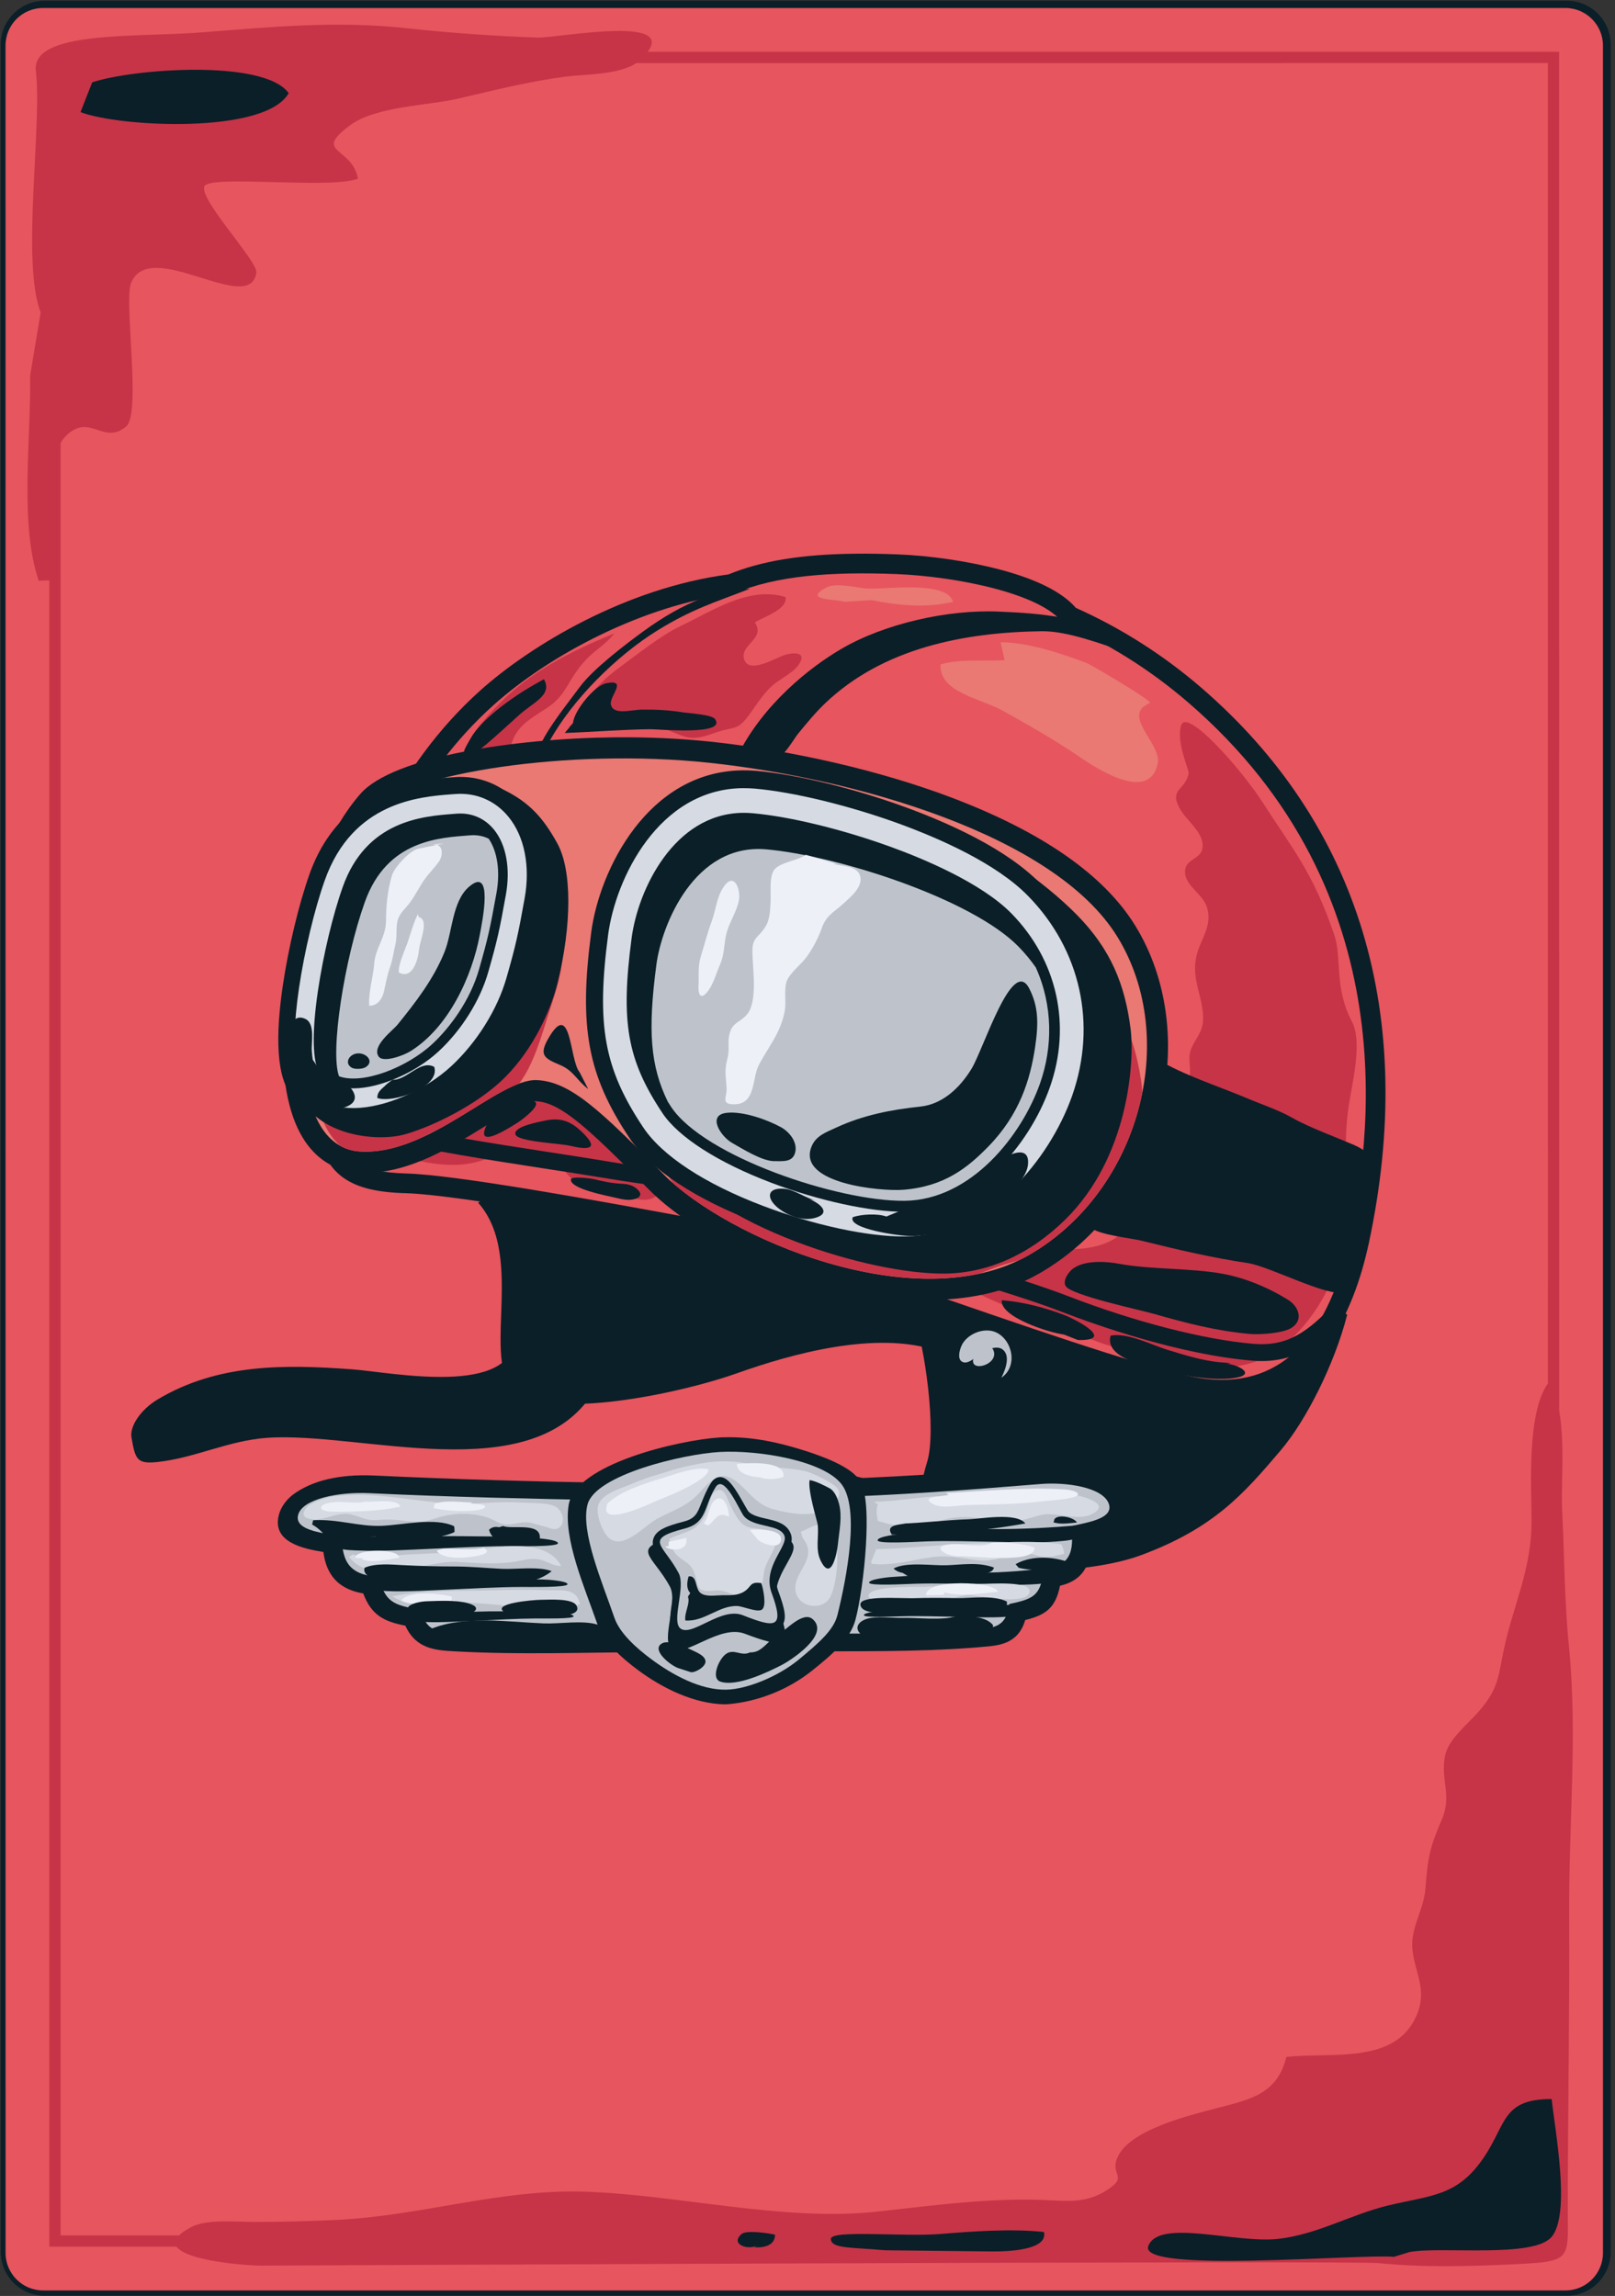 <?xml version="1.0" encoding="utf-8"?>
<!-- Generator: Adobe Illustrator 17.0.0, SVG Export Plug-In . SVG Version: 6.00 Build 0)  -->
<!DOCTYPE svg PUBLIC "-//W3C//DTD SVG 1.1//EN" "http://www.w3.org/Graphics/SVG/1.1/DTD/svg11.dtd">
<svg version="1.1" id="Layer_1" xmlns="http://www.w3.org/2000/svg" xmlns:xlink="http://www.w3.org/1999/xlink" x="0px" y="0px"
	 width="408px" height="580.007px" viewBox="0 0 408 580.007" enable-background="new 0 0 408 580.007" xml:space="preserve">
<rect x="0" y="0" width="408" height="580.007" fill="#333333" stroke="none"/>
<g id="RULES">
</g>
<g>
	<g>
		<g>
			<path fill="#BEBCC2" d="M227.962,380.171c0.007-1.134,0.209-2.815-0.889-3.456c-0.919-0.52-2.404,0.107-2.539,0.985l-1.556-0.138
				c-1.251,1.678-2.092,3.834,0.291,4.831C225.996,383.537,226.197,381.057,227.962,380.171z"/>
			<g>
				<g>
					<path fill="#0B1F28" d="M395.829,0.189L11.262,0.192C5.148,0.189,0.175,5.16,0.187,11.272L0.19,568.874
						c0.003,6.096,4.97,11.078,11.082,11.067l384.572-0.003c6.115,0.004,11.073-4.955,11.071-11.07l-0.004-557.597
						C406.908,5.157,401.941,0.192,395.829,0.189z"/>
					<path fill="#E7555E" d="M395.455,2.021L10.883,2.024c-5.239-0.009-9.494,4.248-9.488,9.498l0.009,557.601
						c-0.002,5.235,4.25,9.493,9.488,9.486l384.572-0.002c5.253,0.009,9.504-4.247,9.498-9.497l-0.004-557.598
						C404.955,6.275,400.699,2.016,395.455,2.021z"/>
					<path fill="#C73447" d="M135.869,9.495c-11.01-0.379-22.165-1.172-33.111-2.358C85.045,5.198,68.647,6.793,50.82,8.194
						C34.44,9.49,7.739,7.632,9.06,18.007c1.648,13.024-3.746,48.338,1.218,60.925L7.597,94.971
						c0.31,15.564-2.756,37.248,2.185,51.751c0.58-0.059,2.106-0.123,2.672-0.086c5.986-8.829-4.636-30.823,5.662-37.724
						c5.126-3.424,8.532,3.263,13.757-1.175c3.87-3.283-0.614-31.748,1.234-36.256c4.802-11.73,29.971,8.491,31.656-2.575
						c0.446-2.86-14.277-18.187-13.161-21.777c0.97-3.103,31.654,0.739,38.829-1.986c-1.492-8.177-11.607-6.365-1.981-13.507
						c6.463-4.792,19.751-4.966,27.37-6.738c9.162-2.141,17.996-4.376,27.132-5.551c5.401-0.704,14.756-0.343,18.898-4.303
						C174.455,3.04,140.792,9.667,135.869,9.495z"/>
					<path fill="#0B1F28" d="M23.29,20.803l-2.948,7.516c9.658,3.766,46.687,5.722,52.588-4.79
						C66.682,14.844,33.396,17.388,23.29,20.803z"/>
					<path fill="#C73447" d="M394.639,381.38c-0.413-8.44,1.669-25.702-3.578-31.917c-5.314,7.532-4.197,25.421-4.142,34.442
						c0.078,12.861-4.791,21.724-7.156,33.548c-1.319,6.564-1.417,9.365-6.085,14.782c-2.907,3.382-7.745,7.051-8.61,11.282
						c-1.241,6.162,1.874,9.939-0.844,16.191c-3.095,7.144-3.521,9.702-4.116,17.382c-0.418,5.497-3.88,9.933-3.271,15.505
						c0.633,5.882,3.851,10.036,1.003,16.612c-5.373,12.395-21.484,9.165-32.862,10.42c-2.324,9.464-9.265,10.747-17.473,12.91
						c-6.395,1.684-22.226,5.359-25.248,12.571c-1.918,4.573,3.241,4.652-3.227,8.528c-4.347,2.612-8.508,2.487-13.519,2.211
						c-14.723-0.802-29.308,1.255-43.895,2.85c-23.556,2.583-50.319-4.258-73.735-5.033c-21.655-0.702-40.973,6.038-62.819,7.128
						c-6.932,0.337-14.043,0.515-20.801,0.516c-4.538-0.001-12.056-0.788-15.958,1.297c-14.342,7.641,13.952,9.986,19.174,9.725
						c0,0,274.005-1.283,280.636-0.637c11.383,1.14,22.749,0.857,34.688,0.286c14.633-0.721,13.263-1.103,13.27-14.664
						c0.001-22.071,0.485-50.929,0.349-73.347c-0.144-22.853,2.159-45.757-0.048-68.002
						C395.225,404.525,395.215,392.862,394.639,381.38z"/>
					<path fill="#C73447" d="M393.898,567.549l-1.423-0.005l-380.02,0.014l0.011-1.424l-0.008-553.05l1.414,0.007l380.014-0.004
						l-0.001,1.414L393.898,567.549z M15.306,564.714l375.753-0.016l-0.01-548.778L15.304,15.935L15.306,564.714z"/>
				</g>
			</g>
			<path fill="#0B1F28" d="M392.002,530.259c-12.492-0.02-11.362,6.17-17.106,14.701c-6.716,9.991-13.396,9.56-24.379,12.226
				c-9.24,2.25-17.801,7.299-27.596,8.397c-10.86,1.195-30.086-5.205-32.819,1.789c-2.745,6.99,53.31,1.952,62.053,2.746
				l3.938-1.211c7.991-1.488,31.101,1.604,35.836-3.756C396.957,559.423,392.759,537.73,392.002,530.259z"/>
			<path fill="#0B1F28" d="M263.731,563.841c-8.497-0.906-18.464-0.117-26.419,0.523c-9.191,0.727-27.57-1.139-27.409,1.258
				c0.144,2.408,4.634,2.059,13.713,2.84l27.568,0.305C254.516,568.746,264.834,568.467,263.731,563.841z"/>
			<path fill="#0B1F28" d="M187.341,564.356c-3.041,2.658,1.796,4.231,4.167,2.816l-0.968,0.547
				c2.538,0.144,5.242-0.477,5.259-3.185C194.438,564.178,188.587,563.272,187.341,564.356z"/>
		</g>
		<g>
			<path fill="#0B1F28" d="M230.663,331.839c2.918,7.871,5.998,29.48,3.569,37.439c-2.603,8.499-4.079,20.102,7.514,24.571
				c11.757,4.535,34.736,3.384,46.476-0.969c18.421-6.83,25.923-15.442,35.29-26.459c6.482-7.619,13.634-21.844,16.818-34.265
				L230.663,331.839z"/>
			<path fill="#0B1F28" d="M120.802,303.838c12.596,14.103-0.502,42.339,10.474,48.384c10.97,6.059,41.256-0.436,54.961-5.327
				c13.691-4.878,34.971-10.797,50.211-5.747c15.228,5.055,37.592,11.461,37.592,11.461s29.819-5.54-11.189-25.49
				C221.855,307.157,144.309,284.157,120.802,303.838z"/>
			<path fill="#0B1F28" d="M303.403,173.66c-9.539-8.208-20.163-14.985-31.607-20.101c-3.459-4.004-10.008-7.278-19.503-9.762
				c-7.777-2.028-17.325-3.438-25.568-3.752c-3.891-0.15-7.394-0.21-10.719-0.164c-13.423,0.137-23.621,1.798-31.976,5.231
				c-25.913,3.415-49.917,17.874-62.681,29.302c-21.58,19.321-31.649,45.411-36.292,63.902c-5.743,22.818-5.429,41.451-4.475,48.112
				c0.747,5.207,2.884,8.91,6.52,11.337c3.494,2.337,8.268,3.466,15.461,3.663c12.881,0.353,53.256,7.823,70.485,11.018
				c11.162,2.062,37.165,11.033,62.317,19.699c29.766,10.272,57.896,19.983,68.918,21.168c1.63,0.18,3.24,0.265,4.794,0.241
				c23.45-0.251,32.92-21.692,36.757-39.635C358.063,256.615,343.388,208.119,303.403,173.66z"/>
			<path fill="#E7555E" d="M85.509,285.725c-2.046-14.208,0.654-73.108,39.163-107.6c14.078-12.607,37.679-25.301,60.647-28.162
				c10.865-4.618,24.709-5.575,41.216-4.937c14.471,0.56,36.81,4.814,42.11,12.577c11.043,4.822,21.666,11.358,31.508,19.836
				c55.999,48.256,45.777,112.146,40.807,135.445c-4.968,23.297-16.191,37.639-36.135,35.483
				c-19.941-2.166-106.626-36.342-130.863-40.825c-24.24-4.474-58.924-10.751-71.262-11.096
				C90.364,296.103,86.534,292.828,85.509,285.725z"/>
			<path fill="#C73447" d="M128.812,190.044c0.327-3.501,2.043-6.087,4.844-8.175c1.668-1.248,3.475-2.282,5.171-3.478
				c1.837-1.277,3.321-3.121,4.453-5.037c1.919-3.256,3.707-6.029,6.641-8.472c1.781-1.475,3.832-2.986,5.284-4.866
				c-0.235,0.098-0.479,0.193-0.694,0.289c-10.523,4.306-20.826,9.618-28.668,17.761c-2.581,2.68-8.684,8.845-8.142,12.934
				c0.593,4.442,7.227,4.697,11.594,3.108C128.842,193.006,128.648,191.674,128.812,190.044z"/>
			<path fill="#C73447" d="M166.01,279.903c-2.248-6.774-5.611-12.584-12.281-15.546c-3.402-1.513-7.229-2.246-10.92-2.626
				c-4.449-0.47-7.939-0.879-12.133,1.286c-2.14,1.091-8.97,5.44-7.725,8.435l12.44-0.493c-8.414,4.779-17.102,8.843-25.778,13.082
				c-4.388,2.142-6.735,3.92-8.458,8.201c7.254,1.677,14.307,3.318,21.681,0.54c7.068-2.655,16.041-4.042,19.575,2.468
				c3.138,5.812,11.893,6.215,18.393,7.629C172.19,305.383,168.097,286.179,166.01,279.903z"/>
			<path fill="#C73447" d="M341.55,258.114c-4.59-8.738-2.475-16.196-4.495-22.029c-5.497-15.95-10.188-21.118-18.134-33.471
				c-5.504-8.56-19.044-23.695-20.483-19.47c-1.443,4.238,2.025,11.339,1.85,12.244c-0.876,4.394-5.065,3.839-2.181,8.98
				c1.648,2.953,6.097,5.944,5.689,9.73c-0.338,3.084-4.239,2.703-4.421,5.949c-0.18,3.544,4.477,5.831,5.494,9.003
				c1.221,3.829-0.403,6.534-1.796,9.961c-1.667,4.102-1.345,7.091-0.276,11.366c0.642,2.568,1.468,5.712,1.028,8.371
				c-0.444,2.668-2.464,4.431-3.141,6.966c-0.602,2.239,0.41,4.681-0.318,6.831c-0.886,2.667-3.693,3.711-5.168,5.953
				c-3.689,5.681-2.971,12.89-4.878,19.193c-1.586,5.219-4.288,12.75-9.353,15.567c-4.783,2.671-11.525,2.616-17.029,1.854
				c-6.879-0.942-16.148-1.664-22.044,3.014c-4.341,3.436-0.212,6.535,11.149,11.341c7.492,3.172,22.591,8.859,24.647,9.624
				c4.968,1.859,10.17,2.499,15.253,3.898c10.515,2.923,22.193,4.522,31.249-2.977c9.252-7.666,14.632-18.997,15.787-30.314
				c1.183-11.534-0.931-18.121,0.638-29.536C341.46,274.032,344.338,263.403,341.55,258.114z"/>
			<path fill="#0B1F28" d="M319.018,343.825c-0.87,0.005-1.778-0.015-2.715-0.104c-18.584-1.558-39.759-9.119-47.997-12.298
				c-5.204-2.015-10.675-3.76-15.958-5.437c-8.594-2.75-17.485-5.578-25.737-9.689c-6.511-3.244-11.719-4.842-17.747-6.691
				c-3.063-0.94-6.222-1.903-9.798-3.174c-10.712-3.759-21.206-5.216-32.304-6.737c-4.196-0.581-8.531-1.189-12.966-1.929
				c-5.54-0.921-11.261-1.803-16.791-2.657c-13.993-2.165-28.455-4.408-42.06-7.57c-6.742-1.573-12.813-3.339-18.618-9.11
				l3.004-3.036c5.027,4.992,10.267,6.51,16.586,7.995c13.444,3.122,27.831,5.351,41.734,7.503
				c5.555,0.853,11.287,1.734,16.847,2.67c4.368,0.729,8.68,1.32,12.844,1.902c11.328,1.559,22.021,3.043,33.142,6.947
				c3.496,1.232,6.611,2.195,9.625,3.12c5.956,1.823,11.576,3.554,18.404,6.946c7.97,3.964,16.684,6.738,25.128,9.435
				c5.344,1.706,10.874,3.478,16.186,5.519c16.826,6.496,34.33,10.993,46.833,12.048c8.561,0.717,13.643-2.896,20.561-10.248
				l3.108,2.928C334.391,338.467,328.61,343.727,319.018,343.825z"/>
			<path fill="#0B1F28" d="M341.893,289.164c-3.961-1.711-11.453-4.493-15.262-6.695c-3.65-2.09-7.71-3.387-11.654-5.057
				c-7.45-3.135-16.099-5.855-22.905-9.989c0,0,0.28,18.285-10.848,33.166c-2.428,3.274-7.063,8.417-5.92,9.407
				c2.348,2.019,10.324,2.739,13.162,3.448c8.705,2.169,17.802,4.31,26.824,5.642c5.17,0.762,20.293,8.614,23.71,7.276
				c1.987-6.921,6.019-17.559,7.521-25.402C347.587,295.42,348.396,291.966,341.893,289.164z"/>
			<path fill="#0B1F28" d="M286.826,233.888c-7.88-12.841-23.546-23.749-46.544-32.442c-17.736-6.706-39.72-11.81-60.332-14.042
				c-7.896-0.84-16.246-1.235-24.851-1.142c-25.044,0.276-55.771,4.85-64.03,14.26c-7.782,8.867-12.437,21.66-14.968,30.831
				c-3.135,11.317-4.839,23.594-4.678,33.679c0.408,25.988,12.072,30.682,18.983,31.167c0.753,0.06,1.52,0.085,2.29,0.08
				c11-0.122,21.423-6.566,29.802-11.751c4.781-2.962,10.208-6.321,12.8-6.337l0.106-0.001c6.413,0.283,13.769,7.431,28.488,22.274
				c13.528,13.639,44.808,28.183,71.76,27.898c10.327-0.102,19.387-2.352,26.911-6.668c14.876-8.533,25.959-23.481,30.431-41.013
				C297.211,264.174,294.96,247.113,286.826,233.888z"/>
			<path fill="#EA7873" d="M95.085,204.051c7.409-8.462,48.208-15.227,84.291-11.337c36.088,3.888,86.991,18.042,102.919,43.957
				c15.924,25.922,5.425,64.442-22.391,80.393c-28.515,16.36-76.405-4.397-92.223-20.367c-15.818-15.954-23.484-23.46-32.039-23.839
				c-9.763-0.441-27.298,19.257-44.858,18.019c-6.393-0.447-13.711-5.922-14.034-25.933
				C76.463,246.487,82.893,217.927,95.085,204.051z"/>
			<path fill="#C73447" d="M288.551,276.117c-0.018-1.077-0.099-2.127-0.261-3.122c-1.104-6.715-2.822-14.646-8.302-19.164
				c-6.972-5.737-15.826-10.532-24.736-11.891c-15.035-2.304-30.921-4.094-46.115-2.372c-10.09,1.139-22.419,3.327-30.525,9.866
				c-7.687,6.176-15.341,20.602-16.088,30.49l3.668,10.28c0.49,3.094,1.931,6.087,3.919,8.769
				c15.269,13.319,50.278,28.511,77.103,22.828c1.115-0.382,2.201-0.796,3.251-1.217c2.235-0.892,4.588-1.537,6.915-2.199
				c0.86-0.409,1.705-0.843,2.523-1.321C275.2,308.303,285.252,292.687,288.551,276.117z"/>
			<path fill="#C73447" d="M138.519,256.343c2.564-7.972,7.361-20.553-1.426-26.22c-5.165-3.337-13.445-3.232-19.295-2.119
				c-4.656,0.876-9.271,3.652-13.004,6.5c-3.773,2.892-5.936,5.893-8.342,9.853c-2.418,3.974-6.542,8.146-7.447,12.867
				l-8.302,22.146c0.302,3.476,2.321,7.434,5.215,10.082c1.609,0.893,3.27,1.314,4.866,1.425c5.301,0.385,10.596-1.157,15.671-3.474
				c1.544-0.807,3.048-1.582,4.486-2.237c7.69-4.169,14.687-9.379,20.216-11.434C134.831,268.89,136.866,261.472,138.519,256.343z"
				/>
			<path fill="#0B1F28" d="M272.155,231.214c-8.585-8.766-22.783-18.566-33.688-22.538c-12.902-4.689-27.242-8.172-37.408-9.063
				c-1.144-0.113-2.302-0.151-3.45-0.144c-23.96,0.254-36.156,25.228-38.228,40.887c-3.162,23.986-0.919,36.106,9.545,51.865
				c5.402,8.1,16.617,15.547,32.461,21.562c13.234,5.012,27.519,8.048,37.294,7.948c10.907-0.106,21.436-4.817,30.417-13.622
				c16.151-15.855,17.547-40.126,16.52-48.227C284.197,248.672,280.595,239.835,272.155,231.214z"/>
			<path fill="#0B1F28" d="M262.732,223.111c-8.584-8.781-23.374-15.344-34.28-19.304c-12.908-4.703-27.243-8.17-37.415-9.077
				c-1.146-0.103-2.305-0.147-3.448-0.129c-23.952,0.256-36.157,25.213-38.223,40.885c-3.162,23.973-0.925,36.081,9.559,51.853
				c5.383,8.086,16.598,15.547,32.45,21.552c13.225,5.021,27.516,8.073,37.291,7.973c10.913-0.121,21.43-4.846,30.417-13.639
				c6.856-6.706,12.623-15.791,15.814-24.885C281.827,258.626,277.28,237.971,262.732,223.111z"/>
			<path fill="#D6DAE2" d="M259.714,226.322c-8.012-8.193-22.196-14.447-32.677-18.278c-12.585-4.567-26.522-7.956-36.363-8.828
				c-1.011-0.074-2.026-0.121-3.029-0.115c-21.248,0.222-32.126,22.815-34.008,37.007c-3.01,22.91-1.039,33.832,8.832,48.651
				c4.799,7.229,15.587,14.301,30.38,19.907c12.767,4.836,26.466,7.784,35.77,7.688c9.818-0.113,19.323-4.398,27.51-12.408
				c6.385-6.26,11.753-14.695,14.733-23.156C277.175,258.787,273.021,239.922,259.714,226.322z"/>
			<path fill="#0B1F28" d="M265.24,274.629c5.5-15.628,1.866-32.02-9.699-43.851c-7.608-7.764-22.357-13.885-30.467-16.824
				c-12.144-4.423-25.523-7.682-34.902-8.515c-0.828-0.075-1.642-0.11-2.463-0.105c-17.491,0.187-26.551,19.498-28.141,31.628
				c-2.813,21.306-1.132,30.815,7.803,44.252c4.051,6.076,14.073,12.493,27.503,17.583c11.964,4.532,25.185,7.399,33.682,7.307
				c8.281-0.076,16.405-3.789,23.486-10.725C257.772,289.784,262.58,282.214,265.24,274.629z"/>
			<path fill="#BEC3CB" d="M193.581,214.562c-18.153-1.6-26.439,19.068-27.757,29.132c-2.195,16.672-1.549,25.529,2.882,34.616
				c0.273,0.442,0.557,0.872,0.845,1.316c8.337,12.54,42.13,23.887,58.973,23.719c16.838-0.184,29.612-16.555,34.225-29.669
				c3.232-9.191,3.254-19.669-1.066-29.268c-1.275-1.825-2.728-3.593-4.382-5.279C245.516,227.081,211.722,216.176,193.581,214.562z
				"/>
			<path fill="#0B1F28" d="M140.794,213.053c-3.518-6.376-7.011-10.367-13.703-13.613c-4.591-2.233-3.308,1.894-3.773,1.938
				l-2.732,2.52c-8.278,0.629-25.496-5.488-33.451,16.885c-2.69,7.547-5.331,18.577-6.726,28.09
				c-2.98,20.285-7.506,18.925-5.362,26.05c3.58,11.827,19.905,13.788,27.466,11.573c7.562-2.226,17.656-7.457,23.982-13.299
				c7.009-6.479,12.229-16.261,14.406-25.107C144.452,233.644,144.519,219.817,140.794,213.053z"/>
			<path fill="#0B1F28" d="M131.633,203.602c-3.9-4.798-9.424-7.404-15.541-7.34c-0.465,0.017-0.951,0.032-1.417,0.075l-0.879,0.059
				c-8.277,0.628-27.673,2.107-35.618,24.47c-2.687,7.557-5.327,18.587-6.729,28.104c-2.983,20.282,0.672,25.593,2.044,27.575
				c1.673,2.432,5.29,6.244,11.909,7.348l0.002,0.339l8.267-0.078l-0.002-0.311c7.924-1.218,16.76-5.472,23.078-11.33
				c7.018-6.478,12.692-15.562,15.191-24.315c2.42-8.498,3-11.264,4.658-20.415C138.289,218.372,136.486,209.564,131.633,203.602z"
				/>
			<path fill="#D6DAE2" d="M128.466,206.354c-3.338-4.099-8.178-6.186-13.486-5.763l-0.876,0.061
				c-8.116,0.614-25.008,1.902-32.043,21.697c-2.603,7.304-5.164,18.009-6.521,27.268c-2.73,18.572,0.319,23,1.32,24.458
				c1.528,2.225,5.206,5.933,12.629,5.848l0,0c7.778-0.086,17.844-4.43,24.505-10.582c6.461-5.979,11.683-14.332,13.97-22.356
				c2.381-8.311,2.95-11.022,4.566-19.986C134.002,218.858,132.522,211.323,128.466,206.354z"/>
			<path fill="#0B1F28" d="M89.441,274.942c6.6-0.067,15.564-3.988,21.328-9.312c5.832-5.383,10.533-12.886,12.576-20.063
				c2.322-8.13,2.844-10.586,4.448-19.497c1.198-6.659,0.096-12.685-3.011-16.515c-2.157-2.639-5.194-4.078-8.587-4.044
				c-0.276,0.002-0.561,0.017-0.848,0.034l-0.891,0.072c-7.651,0.585-21.911,1.667-27.867,18.442
				c-2.497,7.017-4.966,17.344-6.277,26.31c-1.554,10.523-1.385,18.116,0.488,20.827C81.997,272.928,84.467,274.998,89.441,274.942
				L89.441,274.942z"/>
			<path fill="#BEC3CB" d="M125.419,225.628c1.002-5.595,0.217-10.531-1.957-13.75c-1.338-0.678-2.894-0.993-4.624-0.863
				c-7.636,0.611-21.039,1.018-26.681,16.89c-5.171,14.518-8.805,37.822-6.506,43.989c5.953,2.159,17.101-2.191,23.516-8.114
				c4.472-4.134,9.603-11.021,11.856-18.911C123.278,236.98,123.777,234.7,125.419,225.628z"/>
			<path fill="#0B1F28" d="M260.021,249.721c-4.266-8.322-11.489,15.205-14.609,20.316c-3.04,4.961-7.421,8.919-12.883,9.503
				c-7.403,0.787-14.429,2.148-21.232,5.286c-2.659,1.241-5.266,2.078-6.352,5.007c-3.418,9.205,17.695,11.176,23.24,10.727
				c10.433-0.82,16.3-5.608,21.466-10.889c7.977-8.158,10.602-16.953,11.834-25.026
				C262.421,258.433,262.323,254.193,260.021,249.721z"/>
			<path fill="#0B1F28" d="M197.245,284.722c-3.511-1.903-9.469-4.034-13.613-3.607c-5.161,0.544-1.487,6.014,1.285,7.587
				c2.762,1.573,7.357,4.468,10.476,4.623c2.345-0.028,4.999,0.427,5.548-2.444C201.408,288.332,199.332,285.857,197.245,284.722z"
				/>
			<path fill="#0B1F28" d="M118.488,224.015c-4.286,3.686-4.172,11.457-6.189,16.466c-2.753,6.841-7.262,12.688-11.873,18.371
				c-1.244,1.515-6.645,5.468-4.744,8.08c1.153,1.583,6.231-0.239,8.137-1.449c9.604-6.064,15.447-18.878,17.393-29.34
				C121.828,232.894,124.77,218.604,118.488,224.015z"/>
			<path fill="#0B1F28" d="M91.572,266.244c-0.104-0.027-0.211-0.054-0.32-0.078c-2.606-0.565-4.664,2.263-2.36,3.581
				c0.643,0.374,2.614,0.374,3.453-0.143C94.183,268.478,93.256,266.785,91.572,266.244z"/>
			<path fill="#EEF0F8" d="M210.502,218.228c0.311-0.002,0.62-0.004,0.923-0.006l-7.85-2.278c-2.031,1.451-6.15,1.826-7.783,3.561
				c-1.525,1.61-1.015,5.634-1.102,7.857c-0.096,2.168-0.127,4.835-1.287,6.702c-1.887,3.014-3.364,2.617-3.321,6.44
				c0.052,4.176,1.446,12.691-1.486,15.901c-1.833,1.987-3.463,1.863-4.225,4.548c-0.711,2.536,0.09,3.865-0.582,6.414
				c-0.857,3.183-0.37,4.405-0.225,7.582c0.114,2.153-1.496,3.94,1.709,4.015c5.826,0.126,4.598-6.545,6.471-10.016
				c2.598-4.838,5.5-8.101,6.516-13.6c0.403-2.224-0.233-5.196,0.427-7.301c0.679-2.174,3.757-4.425,5.105-6.334
				c1.556-2.163,2.908-4.717,3.767-7.131c1.178-3.362,2.852-3.936,5.401-6.229c1.664-1.518,4.638-3.918,4.447-6.423
				C217.146,218.648,212.877,218.917,210.502,218.228z"/>
			<path fill="#EEF0F8" d="M185.782,223.04c-0.733-0.872-1.85-0.825-3.182,1.34c-1.574,2.54-1.785,5.609-2.797,8.353
				c-1.079,2.928-1.823,5.841-2.753,8.86c-0.781,2.577-0.458,4.719-0.576,7.373c-0.132,2.907,0.855,3.548,2.564,1.142
				c1.282-1.813,1.934-4.35,2.843-6.399c1.271-2.851,0.93-5.461,1.748-8.307c0.766-2.646,2.367-4.955,2.989-7.682
				C186.973,226.183,186.616,224.033,185.782,223.04z"/>
			<path fill="#EEF0F8" d="M109.981,213.414c-1.995-0.016,2.063-0.364,2.033-0.297l-6.154,1.251
				c-2.148,0.242-6.181,4.684-6.807,6.707c-1.111,3.588-1.542,7.78-1.534,11.576c-0.01,4.039-2.665,6.818-2.977,10.764
				c-0.274,3.652-1.481,6.957-1.269,10.658c2.1,0.056,3.316-1.796,3.722-3.563c0.484-2.173,0.778-4.004,1.543-6.189
				c0.655-1.864,0.913-3.887,1.353-5.759c0.44-1.848,0.113-3.73,0.471-5.643c0.398-2.133,1.806-3.069,3.089-4.775
				c1.342-1.773,2.365-3.866,3.621-5.731c1.202-1.784,2.848-3.247,3.98-5.034C111.855,216.122,111.972,213.428,109.981,213.414z"/>
			<path fill="#EEF0F8" d="M105.81,231.687l-0.249-0.729c-1.064,2.082-1.727,4.563-2.481,6.832c-0.65,1.93-2.576,5.98-2.303,7.89
				c3.572,1.879,4.891-3.584,5.094-5.876C106.092,237.515,108.487,232.383,105.81,231.687z"/>
			<path fill="#0B1F28" d="M146.418,270.854c-2.579-3.016-2.039-18.762-7.922-8.465c-2.406,4.205-0.947,4.989,3.002,6.649
				c3.449,1.448,4.245,3.946,7.092,6.058L146.418,270.854z"/>
			<g>
				<path fill="#0B1F28" d="M147.642,286.573c-2.952-3.051-5.54-4.343-9.642-3.551c-2.172,0.443-8.223,1.572-7.809,3.496
					c0.409,1.923,11.273,2.302,13.859,2.933C147.869,290.369,151.546,290.604,147.642,286.573z"/>
			</g>
			<path fill="#0B1F28" d="M122.669,287.076c1.484,0.812,6.768-2.669,7.856-3.321c0.98-0.584,5.431-3.859,4.871-5.144
				c-0.752-1.75-8.129,1.81-9.283,2.543c-1.428,0.926-2.769,1.997-3.431,3.62C122.117,286.121,122.201,286.821,122.669,287.076z"/>
			<path fill="#0B1F28" d="M157.278,299.051c-2.788-0.133-4.647-0.553-7.372-1.208c-0.552-0.132-5.518-0.788-5.669,0.075
				c-0.382,2.413,9.399,4.198,11.341,4.671c1.551,0.368,3.078,0.761,4.7,0.335c2.031-0.539,1.778-1.745,0.353-2.815
				C159.616,299.348,158.465,299.11,157.278,299.051z"/>
			<path fill="#0B1F28" d="M325.508,328.421c-5.083-3.174-10.968-5.615-16.698-6.657c-7.951-1.446-18.265-1.048-25.995-2.494
				c-3.418-0.641-8.793-0.985-11.762,1.229c-1.053,0.788-2.644,2.95-1.853,4.36c1.333,2.334,18.78,6.04,22.289,7.04
				c8.133,2.336,15.78,4.321,24.235,5.077c2.353,0.216,8.491-0.118,10.668-1.609C329.457,333.289,327.903,329.943,325.508,328.421z"
				/>
			<path fill="#0B1F28" d="M309.043,344.522c0,0,4.27-0.042-0.358-0.349c-4.629-0.309-10.105-2.08-13.55-3.126
				c-4.162-1.253-10.297-4.484-14.559-3.641c-1.642,5.976,10.045,7.79,13.193,8.703c5.458,1.595,13.793,2.93,18.81,1.876
				C317.609,346.931,311.682,344.206,309.043,344.522z"/>
			<path fill="#0B1F28" d="M268.738,332.147c-5.081-1.923-10.338-3.264-15.66-3.689c-0.514,4.177,11.846,8.21,15.699,8.672
				l3.563,1.391C281.856,338.705,272.2,333.47,268.738,332.147z"/>
			<path fill="#EA7873" d="M290.524,177.603c0.915-0.396-14.958-9.74-16.003-10.125c-6.452-2.436-14.94-5.254-21.765-5.237
				c0.11,0.495,1.103,4.529,0.982,4.53c-5.329,0.315-11.051-0.417-16.151,1.08c-0.348,7.112,10.184,8.583,15.677,11.661
				c6.66,3.717,12.863,7.207,19.211,11.531c5.198,3.551,17.92,11.661,20.016,1.831C293.55,187.872,283.018,180.678,290.524,177.603z
				"/>
			<path fill="#0B1F28" d="M137.413,171.584c-9.887,5.299-16.249,11.072-18.34,14.655c-2.086,3.581-2.56,4.296-0.666,4.756
				c1.154,0.264,7.191-5.348,12.704-10.338C134.727,177.376,139.658,175.625,137.413,171.584z"/>
			<path fill="#0B1F28" d="M130.164,337.415c-0.296,15.664-31.346,9.23-41.166,8.506c-17.217-1.267-34.063-1.463-49.252,7.653
				c-4.112,2.462-7.037,6.694-6.529,9.56c0.971,5.554,1.349,6.778,6.704,6.18c9.393-1.039,17.784-5.4,27.55-6.092
				c23.613-1.678,66.518,13.128,82.292-11.313c2.563-3.959,4.646-9.065,6.028-14.282"/>
			<path fill="#0B1F28" d="M236.841,377.786c-0.549,0.447-23.274-5.46-26.163-6.358c-35.469-11.189-50.944,10.543-74.804,11.698
				c-4.49,0.218-6.896-0.16-8.474,3.903c-1.253,3.252,0.218,8.388,3.408,10.415c7.517,4.777,29.636-2.601,35.985-6.116
				c8.225-4.534,19.952-4.927,29.357-4.096c9.726,0.844,20.393,5.585,29.018,8.697c8.17,2.94,36.069,1.506,42.166-4.711"/>
			<path fill="#D6DAE2" d="M147.295,386.558c0.542,0.777,0.495,2.891,0.041,3.554c-0.968,1.381-3.123,1.445-4.353,0.499
				c1.317,2.092,3.835,1.616,4.834,0.09C148.532,389.605,149.085,387.611,147.295,386.558z"/>
			<path fill="#D6DAE2" d="M162.163,380.594c0.546,0.764,0.503,2.896,0.051,3.559c-0.969,1.378-3.123,1.432-4.362,0.482
				c1.326,2.093,3.84,1.62,4.837,0.108C163.409,383.63,163.96,381.635,162.163,380.594z"/>
			<path fill="#D6DAE2" d="M180.2,374.911c0.451,0.833,0.158,2.937-0.375,3.53c-1.118,1.275-3.261,1.073-4.385-0.012
				c1.079,2.243,3.622,2.063,4.785,0.657C181.068,378.073,181.852,376.168,180.2,374.911z"/>
			<g>
				<path fill="#BEC3CB" d="M251.619,336.574c-3.067-1.41-7.497,0.477-8.751,3.472c-0.425,1.015-1.025,3.064,0.054,3.864
					c1.463,1.084,3.617-1.178,4.69-1.898c1.348-0.91,4.106-2.301,5.663-1.127c1.894,1.431,1.011,4.585-0.293,7.14
					C257.231,345.182,255.803,338.5,251.619,336.574z"/>
				<g>
					<path fill="#BEC3CB" d="M245.947,341.765c0.06,0.026,0.13,0.04,0.182,0.051c0.009,0,0.009,0,0.014-0.011L245.947,341.765z"/>
					<path fill="#BEC3CB" d="M250.951,341.06c-0.976-2.255-4.648,0.784-5.036,2.132C244.869,346.887,252.542,344.73,250.951,341.06z
						"/>
				</g>
			</g>
			<g>
				<path fill="#0B1F28" d="M268.656,156.084c-5.785-1.028-10.269-1.325-16.326-1.583c-12.888-0.569-28.917,3.058-39.786,9.425
					c-8.072,4.706-19.663,13.975-26.057,26.686c0.098,0.346,0.359,0.306,0.64,0.629c0,0,9.6-0.058,9.611-0.058
					c1.361-0.239,3.972-4.711,4.807-5.739c2.213-2.707,4.404-5.386,6.947-7.813c14.633-13.944,35.132-17.907,54.697-18.172
					c6.531-0.08,15.114,3.273,21.529,5.348C280.391,163.068,273.961,157.006,268.656,156.084z"/>
				<path fill="#0B1F28" d="M281.534,162.604l-0.007,0c0.007,0.016,0.013,0.016,0.013,0.016L281.534,162.604z"/>
			</g>
			<g>
				<path fill="#0B1F28" d="M137.699,187.889l-0.35,0.178C137.553,188.079,137.659,188.025,137.699,187.889z"/>
				<path fill="#0B1F28" d="M162.486,159.517c-4.458,3.255-12.69,9.5-16.032,14.047c-3.28,4.437-7.517,9.658-9.813,14.332
					c0,0.067,1.072-0.06,1.058-0.006l1.074-0.558c5.713-10.43,16.889-21.663,27.441-28.148c8.671-5.333,14.156-6.94,23.238-10.458
					C181.93,148.64,172.782,151.994,162.486,159.517z"/>
			</g>
			<path fill="#C73447" d="M198.306,165.45c-2.393,0.716-9.099,4.983-10.321,1.086c-1.167-3.693,5.543-5.123,2.705-9.292
				c2.178-1.441,8.314-3.243,7.757-6.418c-9.267-2.851-18.536,3.546-26.55,7.34c-4.903,2.319-11.085,7.298-15.471,10.489
				c-2.956,2.16-9.319,7.597-9.2,11.473l-3.518,3.59c5.965,2.4,14.92-0.721,21.355-0.141c3.3,0.302,5.3,1.798,8.277,2.603
				c2.987,0.789,5.818-0.656,8.425-1.44c3.428-1.017,4.59-0.459,6.808-3.275c2.232-2.825,3.838-5.852,6.521-8.25
				c1.89-1.695,4.924-3.032,6.427-4.968C203.96,165.135,201.438,164.518,198.306,165.45z"/>
			<path fill="#0B1F28" d="M180.611,181.623c-0.863-1.137-6.723-1.44-8.205-1.688c-3.437-0.556-6.657-0.712-10.245-0.676
				c-2.707,0.028-7.31,1.509-7.839-1.326c-0.39-2.087,4.366-6.422-1.13-5.34c-3.125,0.611-8.258,7.147-8.421,10.055l-2.106,2.518
				c7.055-0.256,14.317-0.867,21.586-0.951C166.399,184.202,183.787,185.872,180.611,181.623z"/>
			<path fill="#EA7873" d="M219.439,148.694c-2.888-0.103-8.087-1.675-10.734-0.257c-6.192,3.321,2.915,2.916,4.749,3.606
				l6.744-0.432c6.606,1.35,13.909,2.058,20.591,0.427C239.263,146.622,224.007,148.867,219.439,148.694z"/>
			<path fill="#0B1F28" d="M254.607,291.958c-1.88,0.846-3.621,3.751-5.167,5.215c-2.686,2.519-5.426,4.586-8.827,5.696
				c-3.588,1.18-8.172,0.991-11.377,2.263l-5.312,2.187c-2.22-0.809-6.279-0.594-8.476,0.158
				c-1.451,2.892,11.745,4.791,14.572,4.759c6.408-0.08,11.85-1.956,17.379-5.264c3.985-2.379,11.869-7.909,12.309-12.838
				C260.005,290.808,257.857,290.495,254.607,291.958z"/>
			<path fill="#0B1F28" d="M204.568,302.95l1.928,0.447c-2.871-0.602-5.606-2.847-8.369-3.085c-4.244-0.38-4.63,2.194-1.803,4.641
				c2.363,2.033,6.258,3.543,9.361,2.772C209.901,306.677,207.755,304.294,204.568,302.95z"/>
			<path fill="#0B1F28" d="M109.701,269.514c-3.553-1.905-6.953,3.476-10.569,3.255l-1.416,1.087
				c-1.111,1.189-2.441,1.778-2.387,3.514C99.013,278.787,111.356,274.726,109.701,269.514z"/>
			<path fill="#0B1F28" d="M88.94,275.282c-1.041-1.531-4.593-2.005-6.18-3.044c-2.189-1.444-2.346-2.64-3.746-4.53
				c-0.11-0.726-0.184-1.453-0.24-2.194c-0.169-2.167,0.893-6.857-1.572-8.086c-3.268-1.619-4.476,2.599-4.846,4.623
				c-0.966,5.244-0.946,12.678,3.44,16.571C78.87,281.336,92.926,281.153,88.94,275.282z"/>
			<g>
				<g>
					<path fill="#0B1F28" d="M74.624,377.13c5.678-3.86,13.152-4.701,20.056-4.377c20.123,0.941,40.299,1.519,60.459,1.867
						c-0.311,1.739-0.47,2.628-0.766,4.394c2.376,9.856,5.059,19.63,7.974,29.334c0.572-0.003,1.129-0.007,1.634-0.01
						c-0.213,3.624-0.308,5.443-0.516,9.024c-15.902,0.073-32.11,0.683-47.765-0.166c-0.443-0.025-0.894-0.048-1.324-0.072
						c-4.197-0.246-9.336-0.536-11.964-6.444c-5.527-1.084-8.58-2.684-10.653-8.151c-7.785-1.326-9.513-6.459-10.063-10.469
						c-4.853-0.792-12.989-2.361-11.277-9.265C70.941,380.678,72.432,378.608,74.624,377.13z"/>
					<path fill="#BEC3CB" d="M154.372,379.014c-20.35-0.401-40.766-0.842-61.053-1.811c-7.648-0.371-17.011,1.409-18.014,5.548
						c-1.021,4.128,7.312,4.59,10.911,5.337c0.458,4.504,0.497,9.811,9.372,10.189c1.792,6.438,3.641,7.208,10.623,8.35
						c1.62,6.078,5.138,5.762,10.318,6.053c15.465,0.863,31.484,0.238,47.19,0.184"/>
					<path fill="#0B1F28" d="M83.663,387.873c8.574,0.311,17.143,0.462,25.648,0.235c4.806-0.137,9.686,0.023,14.583,0.019
						c3.393-0.006,6.769,0.364,10.235,0.384c1.178-0.007,6.879,0.388,6.829,1.346c-0.063,0.943-10.015,0.733-13.234,0.737
						c-6.126,0.026-12.937,0.416-18.921,0.668c-5.222,0.221-12.7,0.671-17.928,0.434C88.223,391.575,81.976,391.708,83.663,387.873z
						"/>
					<path fill="#0B1F28" d="M91.856,398.045c7.49,0.477,15.02,0.891,22.492,0.656c4.415-0.147,8.903-0.015,13.385-0.026
						c3.118-0.004,6.223,0.325,9.387,0.332c1.098,0.005,6.293,0.366,6.248,1.201c-0.026,0.848-9.105,0.673-12.039,0.691
						c-5.609,0.023-11.848,0.398-17.326,0.63c-4.766,0.205-11.566,0.623-16.291,0.41C95.302,401.819,90.504,401.497,91.856,398.045z
						"/>
					<path fill="#0B1F28" d="M102.63,406.608c5.978,0.328,12.243,0.747,18.471,0.509c3.655-0.144,7.33-0.018,11.02-0.041
						c2.559-0.002,5.119,0.239,7.697,0.247c0.89,0.009,5.113,0.295,5.089,0.996c-0.022,0.686-7.402,0.528-9.827,0.542
						c-4.577,0.028-9.714,0.343-14.209,0.547c-3.909,0.169-9.482,0.513-13.348,0.348
						C105.541,409.662,101.635,409.402,102.63,406.608z"/>
					<path fill="#0B1F28" d="M279.936,374.24c-6.974-4.24-16.404-3.806-18.955-3.601c-17.713,1.358-35.642,2.544-53.48,3.138
						c0.321,1.788,0.476,2.69,0.775,4.491c-2.261,10.02-4.773,19.986-7.459,29.898c-0.572,0.003-1.133,0.007-1.636,0.01
						c0.309,3.633,0.456,5.439,0.788,8.994c15.686-0.086,31.685,0.225,47.077-1.028c0.425-0.031,0.855-0.074,1.257-0.116
						c4.013-0.32,8.925-0.7,10.692-6.771c5.041-1.242,7.678-2.968,8.794-8.668c7.005-1.607,7.823-6.985,7.689-11.131
						c4.405-0.983,12.059-3.037,9.394-9.821C284.043,377.54,282.301,375.694,279.936,374.24z"/>
					<path fill="#BEC3CB" d="M208.275,378.269c18.183-0.499,36.454-1.903,54.509-3.372c6.595-0.552,15.707,0.806,17.292,4.877
						c1.594,4.069-6.212,4.899-9.375,5.766c0.269,4.618,0.989,10.122-7.012,10.776c-0.746,6.709-2.356,7.542-8.705,8.886
						c-0.849,6.267-4.219,6.017-9.105,6.437c-15.127,1.276-30.879,0.981-46.314,1.063"/>
					<path fill="#0B1F28" d="M216.329,372.916c-3.205-3.415-11.373-5.951-14.361-6.861c-4.891-1.493-11.635-3.176-18.997-2.967
						c-0.412,0.003-0.831,0.014-1.239,0.047c-10.191,0.653-36.332,6.681-38.06,16.994c-1.428,8.522,3.937,20.647,7.145,29.891
						c1.629,4.703,6.179,8.784,10.446,11.934c6.237,4.609,14.116,8.439,21.807,8.594c0.31-0.002,0.646-0.019,0.942-0.046
						c7.631-0.668,15.207-3.716,21.182-8.503c5.164-4.139,9.614-7.965,10.911-12.777c1.066-3.956,2.231-11.703,2.653-18.843
						C219.595,376.046,217.393,374.039,216.329,372.916z"/>
					<path fill="#BEC3CB" d="M148.425,380.075c1.969-7.526,24.161-12.752,33.402-13.28c9.835-0.542,26.332,2.198,30.826,8.216
						c4.557,6.113,1.314,23.343-1.105,33.038c-0.949,3.763-4.704,7.005-9.748,11.183c-5.047,4.191-13.003,7.497-18.282,7.609
						c-6.556,0.15-13.692-3.753-19.075-7.775c-3.462-2.576-7.841-6.375-9.218-10.376
						C152.154,399.751,146.622,386.952,148.425,380.075z"/>
					<path fill="#0B1F28" d="M200.344,390.128c-1.436-3.32-8.849-2.196-11.852-5.478c-1.213-1.31-5.736-12.353-8.323-8.311
						c-3.481,5.449-2.404,10.1-9.079,11.756c-12.438,3.094-6.289,4.51-1.857,12.698c2.145,3.946-2.393,13.763,0.5,15.699
						c3.46,2.305,11.985-6.202,18.397-3.791c9.732,3.66,12.405,3.765,8.507-6.299C193.766,398.987,201.653,393.137,200.344,390.128z
						"/>
					<path fill="#0B1F28" d="M199.706,387.289c-1.066-2.47-3.708-3.073-6.163-3.636c-1.697-0.397-3.58-0.84-4.482-1.832
						c-0.147-0.19-0.598-0.98-0.952-1.609c-2.219-3.932-4.049-7.114-6.255-7.075c-0.6,0.018-1.487,0.279-2.262,1.522
						c-1.132,1.811-1.783,3.486-2.38,4.971c-1.032,2.644-1.55,3.981-4.494,4.754c-4.209,1.089-6.79,2.061-7.584,4.113
						c-0.741,1.915,0.451,3.526,1.877,5.413c0.883,1.168,1.981,2.629,2.943,4.44c0.62,1.193,0.177,4.054-0.171,6.345
						c-0.52,3.463-1.057,6.726,1.098,8.232c0.658,0.442,1.441,0.666,2.335,0.661c1.764-0.011,3.772-0.955,5.846-1.935
						c2.135-1.021,4.496-2.182,6.476-2.194c0.566-0.003,1.067,0.089,1.524,0.274c3.454,1.354,5.883,2.132,7.669,2.135l0,0
						c1.689-0.01,2.546-0.769,2.973-1.405c1.014-1.541,0.664-3.855-1.129-8.627c-1.192-3.182,0.435-6.099,1.818-8.653
						C199.554,391.036,200.526,389.197,199.706,387.289z"/>
					<path fill="#BEC3CB" d="M198.147,387.906c-1.228-2.929-7.578-1.934-10.167-4.84c-1.044-1.154-4.982-10.96-7.208-7.363
						c-3.008,4.837-2.061,8.952-7.776,10.429c-10.641,2.758-5.361,4.004-1.541,11.279c1.846,3.505-1.977,12.281,0.496,14.016
						c2.97,2.071,10.222-5.556,15.7-3.394c8.302,3.288,10.598,3.356,7.285-5.646C192.514,395.764,199.269,390.577,198.147,387.906z"
						/>
					<path fill="#0B1F28" d="M273.006,385.244c-7.542,0.719-15.12,1.073-22.684,1.026c-4.232-0.03-8.431,0.294-12.816,0.453
						c-3.042,0.1-6.088,0.588-9.32,0.73c-1.117,0.047-6.527,0.685-6.467,1.658c0.073,0.967,9.508,0.37,12.439,0.272
						c5.593-0.195,11.626,0.024,16.92,0.1c4.612,0.078,11.252,0.323,15.936-0.085C269.396,389.182,275.153,389.082,273.006,385.244z
						"/>
					<path fill="#0B1F28" d="M267.045,395.956c-6.625,0.647-13.368,1.389-20.25,1.336c-4.045-0.03-8.096,0.265-12.29,0.399
						c-2.902,0.098-5.821,0.533-8.864,0.661c-1.052,0.03-6.123,0.589-6.078,1.461c0.061,0.862,8.877,0.351,11.669,0.266
						c5.312-0.165,11.078,0.042,16.101,0.117c4.382,0.084,10.611,0.317,14.904-0.05C264.432,399.972,268.78,399.488,267.045,395.956
						z"/>
					<path fill="#0B1F28" d="M258.296,405.101c-5.491,0.488-11.252,1.077-17.123,1.006c-3.44-0.049-6.912,0.189-10.461,0.29
						c-2.457,0.07-4.914,0.405-7.457,0.506c-0.867,0.016-5.049,0.432-5.01,1.118c0.038,0.701,7.335,0.333,9.676,0.278
						c4.452-0.12,9.36,0.054,13.617,0.133c3.71,0.073,8.96,0.282,12.563,0.004C255.94,408.304,259.538,407.931,258.296,405.101z"/>
					<path fill="#D6DAE2" d="M194.053,386.733c-2.152-0.905-4.423-0.164-6.387-1.672c-1.188-0.923-2.462-3.337-3.207-4.868
						c-0.777-1.613-1.523-4.88-3.77-3.451c-1.145,0.719-1.772,4.13-2.316,5.414c-2.104,4.996-5.139,4.488-9.393,6.654
						c0.4,0.604,0.618,0.913,1.027,1.516c-0.387,3.032,3.848,3.774,4.99,6.082c1.907,3.828,0.056,6.019,5.427,5.397
						c3.302-0.372,5.46,1.917,8.462,1.832c4.057-0.093,3.558-3.629,4.186-6.8C193.802,393.17,198.637,388.684,194.053,386.733z"/>
					<path fill="#D6DAE2" d="M210.809,375.264c-1.839-1.36-5.877-3.34-7.764-3.721c-4.617-0.93-8.891-0.687-12.802-1.566
						c-4.267-0.958-8.825-1.104-13.117-0.297c-2.637,0.499-5.177,0.985-8.008,1.92c-3.493,1.139-5.075,1.364-9.75,3.346
						c-2.51,1.079-7.471,2.387-8.275,5.422c-0.604,2.266,1.187,7.05,2.979,8.343c3.645,2.645,8.753-3.242,11.705-4.904
						c4.001-2.231,7.442-3.049,10.599-6.393c3.127-3.321,5.456-6.294,9.474-3.289c3.342,2.51,5.058,5.895,9.443,7.106
						c3.857,1.069,10.301,2.349,14.029-0.356C211.239,379.49,213.421,377.201,210.809,375.264z"/>
					<path fill="#D6DAE2" d="M210.999,388.744c-1.62-6.05-5.178-3.255-8.697-1.78c0.179,0.605,0.276,0.915,0.455,1.519
						c3.949,4.92-1.526,8.007-1.826,12.28c-0.349,5.292,7.003,6.62,8.918,2.476C211.429,399.795,212.087,392.774,210.999,388.744z"
						/>
					<path fill="#D6DAE2" d="M268.493,376.921c-5.156-1.086-10.422,0.048-14.851,0.442c-5.187,0.448-10.52,0.414-16.019,0.593
						c-5.357,0.167-10.503,1.252-16.878,1.436c0.407,0.242,0.623,0.348,1.015,0.575c-0.417,1.24-0.373,2.84,0.026,4.228
						c4.778,1.641,10.353,1.971,14.37,0.422c4.246-1.639,8.888-1.776,13.617-0.632c5.367,1.285,8.222,0.123,12.946-1.212
						c3.893-1.088,9.551,1.72,13.348-0.389C281.456,379.401,271.229,377.498,268.493,376.921z"/>
					<path fill="#D6DAE2" d="M268.122,390.107c-7.556-1.101-15.132-0.419-22.711-0.188c-8.039,0.254-15.975,1.256-24.054,1.425
						c-0.391,1-0.591,1.501-0.983,2.512c-0.172,0.447-0.426,0.65-0.139,1.185c5.013,0.615,10.673-1.06,15.03-1.651
						c4.387-0.607,7.678,0.303,11.826,0.75c4.379,0.484,7.534-1.488,11.273-1.872c1.812-0.188,3.725,1.024,5.63,1.054
						c1.796,0.018,3.302-0.41,4.863-0.836C268.84,391.907,268.456,390.683,268.122,390.107z"/>
					<path fill="#D6DAE2" d="M247.965,400.112c-4.888-0.105-9.545,0.609-14.627,0.764c-2.503,0.067-14.712-0.331-13.873,2.546
						c0.722,0.602,1.083,0.896,1.8,1.484c2.436-0.122,4.59-1.186,6.864-1.348c2.324-0.175,3.6,0.677,5.677,1.014
						c4.662,0.754,8.119-2.027,12.068-1.511c2.568,0.334,13.247,2.341,14.182-0.734C261.02,399.224,249.855,400.156,247.965,400.112
						z"/>
					<path fill="#D6DAE2" d="M113.959,379.839c-9.679-0.574-19.516-3.099-29.304-1.869c-1.523,0.197-5.65,1.245-6.987,2.667
						c-2.59,2.711,0.423,3.407,2.818,3.121c3.135-0.396,5.617-1.92,8.625-1.077c2.7,0.751,3.658,1.583,6.789,1.279
						c5.347-0.515,9.049,1.399,13.981-0.353c5-1.767,11.424-1.591,15.478,0.727c3.1,1.76,5.329-0.115,8.39,0.26
						c0.013,0.014,4.613,1.223,5.221,1.464c2.996,1.194,4.482-2.521,1.946-5.047c-1.555-1.581-7.303-1.29-9.5-1.437
						C125.555,379.148,119.544,380.181,113.959,379.839z"/>
					<path fill="#D6DAE2" d="M117.594,391.801c-4.759,0.512-9.369,0.66-14.106,0.879c-4.248,0.201-10.368,1.356-14.282-0.007
						c-0.424,0.246-0.624,0.367-1.054,0.612c6.038,7.666,19.382,0.892,27.173,1.274c4.562,0.231,9.209,0.74,14.383,0.008
						c2.025-0.28,3.948-0.992,6.142-0.695c2.076,0.281,3.789,1.781,5.936,1.713C137.689,388.042,124.699,391.044,117.594,391.801z"
						/>
					<path fill="#D6DAE2" d="M137.622,401.697c-4.432-0.162-9.13-0.065-13.431,0.056c-8.245,0.238-16.84-0.223-25.119,1.527
						c0.939,0.477,1.412,0.73,2.358,1.209c4.09,1.794,7.701-0.329,12.005,0.008c3.807,0.288,7.954,0.518,11.99,0.884
						c1.952,0.176,3.619,0.666,5.731,0.585c2.123-0.081,3.328-0.895,5.204-1.312c3.436-0.761,6.987,2.032,10.157,0.558
						C145.589,400.977,142.014,401.872,137.622,401.697z"/>
					<path fill="#EEF0F8" d="M178.951,371.149c-3.545-0.676-8.426,1.29-12.293,2.459c-3.419,1.031-10.354,3.187-13.332,6.395
						c-0.091,0.596-0.115,0.892-0.206,1.484c0.668,3.604,12.079-2.148,14.424-3.05C169.849,377.56,179.396,373.542,178.951,371.149z
						"/>
					<path fill="#EEF0F8" d="M186.15,369.827c-0.024,3.152,5.836,3.372,5.836,3.372c1.579,0.648,4.395,0.551,5.95-0.146
						C198.461,368.688,188.085,369.665,186.15,369.827z"/>
					<path fill="#EEF0F8" d="M181.071,378.664c-2.055,0.915-1.762,4.749-3.328,6.132c0.418,0.243,0.626,0.362,1.046,0.586
						c1.964-1.034,2.112-3.767,5.431-2.213C184.034,381.018,183.06,377.791,181.071,378.664z"/>
					<path fill="#EEF0F8" d="M189.415,386.475c0.697,0.846,1.036,1.262,1.748,2.119c0.642,1.156,5.985,3.328,6.157,0.26
						C197.465,386.159,191.014,386.306,189.415,386.475z"/>
					<path fill="#EEF0F8" d="M173.335,388.502c-1.441,0.356-2.944,0.716-4.385,0.928c-0.038,0.47-0.05,0.713-0.074,1.21
						c-0.281-0.066-0.565-0.037-0.84,0.058C169.552,391.985,174.136,391.836,173.335,388.502z"/>
					<g>
						<path fill="#EEF0F8" d="M91.396,379.464c0.187-0.001,0.43-0.017,0.687-0.019c0.416-0.069,0.818-0.151,1.222-0.289
							C92.539,379.282,92.163,379.338,91.396,379.464z"/>
						<path fill="#EEF0F8" d="M92.083,379.445c-2.524,0.391-5.234-0.223-7.799,0.034c-3.994,0.374-4.362,2.33-0.356,2.386
							c5.328,0.063,11.951-0.086,17.196-1.249C100.842,378.665,94.78,379.309,92.083,379.445z"/>
					</g>
					<path fill="#EEF0F8" d="M118.786,379.865c0.264-0.125,0.39-0.178,0.659-0.301c-2.889-0.012-6.826-0.729-9.648,0.316
						c-0.113,0.375-0.162,0.698-0.214,1.09c2.857,0.654,6.016,0.825,9.199,0.684C123.482,381.451,124.254,379.872,118.786,379.865z"
						/>
					<path fill="#EEF0F8" d="M89.723,393.532c0.533,0.065,1.248,0.166,1.826,0.057c-0.026,0.122-0.04,0.173-0.059,0.296
						c2.499,1.115,6.523-0.001,9.343-0.34C101.068,391.173,89.918,391.149,89.723,393.532z"/>
					<path fill="#EEF0F8" d="M122.282,390.992c-2.823,0.744-7.223,0.231-10.235,0.224c-0.261,0.081-0.381,0.122-0.645,0.204
						c-0.502,0.138-0.787,0.115-1.041,0.398c1.256,1.515,3.715,1.768,6.292,1.672C118.182,393.44,125.261,392.859,122.282,390.992z"
						/>
					<g>
						<path fill="#EEF0F8" d="M114.15,403.334c-2.752-0.71-10.367-1.661-12.708,0.845c1.398,1.555,9.632,0.926,12.674,0.178
							C114.14,404.048,114.068,403.619,114.15,403.334z"/>
						<path fill="#EEF0F8" d="M115.297,404.796c-0.226-0.241-0.341-0.375-0.565-0.618c-0.159,0.069-0.375,0.126-0.615,0.179
							c-0.009,0.029,0,0.055-0.008,0.082C114.559,404.477,114.896,404.623,115.297,404.796z"/>
					</g>
					<path fill="#EEF0F8" d="M268.79,376.248c-9.891-0.628-19.829,0.455-29.758,0.918c0.252,0.175,0.373,0.255,0.621,0.443
						c-1.565,0.55-7.744,0.328-3.781,2.419c2.122,1.106,6.062,0.259,8.254,0.179c6.019-0.196,12.159-0.142,18.08-0.837
						c2.651-0.311,5.532-0.408,8.196-0.951C274.017,377.696,272.005,376.454,268.79,376.248z"/>
					<path fill="#EEF0F8" d="M250.313,389.745c0.106-0.001,0.167-0.001,0.276-0.002c-2.612,1.415-7.177,0.137-10.414,0.358
						c-5.343,0.382-1.335,3.158,2.213,3.03c3.365-0.13,19.53,2.05,18.921-2.229C258.23,389.857,253.245,389.497,250.313,389.745z"/>
					<path fill="#EEF0F8" d="M233.965,402.972c1.494,0.03,2.994-0.059,4.477-0.095c0.085-0.244,0.119-0.364,0.203-0.618
						c3.861,1.185,9.737,0.194,13.439-0.152C251.496,399.484,233.804,398.718,233.965,402.972z"/>
					<path fill="#0B1F28" d="M192.338,399.928c-2.966-0.469-2.434,0.887-4.244,2.07c-1.711,1.1-3.517,0.991-5.649,0.991
						c-1.798,0.024-4.147,0.458-5.457-0.561c-1.51-1.176-0.754-4.518-3.028-4.194c-0.416,1.481-0.622,3.086,0.428,4.197
						c-0.24,0.364-0.348,0.555-0.592,0.919c0.648,1.692-0.928,3.924-0.67,6.01c4.861,0.377,8.444-3.821,13.158-3.646
						c1.342,0.043,5.134,1.719,6.221,0.89C193.732,405.668,192.809,401.377,192.338,399.928z"/>
					<path fill="#0B1F28" d="M205.307,409.028c-2.479-2.166-6.859,2.913-9.058,4.191c-2.397,1.361-3.724,4.167-6.472,4.2
						c-0.12,0.001-0.19,0.001-0.31,0.002c-2.389,1.228-4.455-1.55-6.712,0.996c-1.578,1.747-2.917,5.633-0.823,6.373
						c4.14,1.483,12.332-2.522,15.54-4.173C199.632,419.514,209.839,412.988,205.307,409.028z"/>
					<path fill="#0B1F28" d="M174.921,416.903c-1.539-0.744-5.792-2.631-7.48-1.851c-3.301,1.525,1.983,5.763,4.034,6.384
						c0.005,0,2.898,0.939,2.898,0.939c0.833,0.411,3.913-1.168,3.858-2.676C178.173,418.294,176.097,417.475,174.921,416.903z"/>
					<path fill="#0B1F28" d="M244.713,383.797c-5.385,0.156-11.761,0.948-17.108,1.103c0.471-0.018,0.707-0.033,1.172-0.036
						c-1.642,0.32-5.23,0.342-3.463,2.808c11.41-0.014,22.475-0.795,33.726-2.817C256.783,381.975,247.59,383.727,244.713,383.797z"
						/>
					<path fill="#0B1F28" d="M266.288,384.247c-0.072,0.122-0.105,0.188-0.171,0.31c1.794,0.624,4.148,0.219,5.971,0.058
						C271.076,383.005,266.251,382.374,266.288,384.247z"/>
					<path fill="#0B1F28" d="M239.068,395.412c-3.568,0.119-10.178-0.921-13.319,0.823c0.569,0.576,1.44,0.989,2.247,1.091
						c1.197,0.707,1.791,1.053,2.982,1.761c2.888-0.96,6.967-1.281,10.188-1.557c2.419-0.218,9.379,1.047,9.936-1.528
						C247.218,394.53,243.088,395.282,239.068,395.412z"/>
					<path fill="#0B1F28" d="M256.567,395.145c0.31,0.36,0.474,0.548,0.784,0.897c2.105,0.646,13.188,1.75,12.111-1.596
						C264.806,392.981,259.864,393.227,256.567,395.145z"/>
					<g>
						<path fill="#0B1F28" d="M240.164,408.387c0.382-0.045,0.84-0.057,1.344-0.09c0.264-0.083,0.514-0.177,0.729-0.286
							C241.416,408.167,240.997,408.234,240.164,408.387z"/>
						<path fill="#0B1F28" d="M241.508,408.298c-3.432,1.137-9.814,0.302-13.718,0.407c-2.457,0.056-6.36-0.486-8.711,0.213
							c-2.633,0.784-3.529,2.879-0.801,4.452c2.188,1.251,6.69,0.631,9.062,0.792c3.455,0.219,6.762,0.578,10.141,0.666
							c4.743,0.131,12.974,0.824,13.4-4.272C249.091,408.241,244.459,408.16,241.508,408.298z"/>
					</g>
					<path fill="#0B1F28" d="M241.78,403.718c-3.018-0.062-6.734-0.12-11.796,0.032c-2.359,0.054-12.672-0.77-12.618,1.544
						c0.08,3.243,9.667,1.906,12.123,1.837c2.014-0.053,3.003-0.084,4.971-0.137c8.578-0.969,11.796,0.104,19.866-1.213
						c0.059-0.309,0.069-0.914,0.053-1.197C250.97,402.868,245.36,403.778,241.78,403.718z"/>
					<path fill="#0B1F28" d="M211.755,379.205c-0.39-1.224-1.086-2.685-2.232-3.273c-1.502-0.772-3.465-1.796-4.99-2.032
						c-0.501,2.7,1.942,10.372,2.043,11.274c0.354,2.96-0.658,6.225,0.768,9.114c2.711,5.503,4.134-2.101,4.355-4.377
						c0.317-3.191,1.126-6.752,0.264-10.008C211.901,379.69,211.84,379.446,211.755,379.205z"/>
					<path fill="#0B1F28" d="M114.728,385.556c-4.729-2.287-12.889-0.339-18.221-0.105c-5.821,0.251-11.011-1.763-17.385-1.413
						c-0.118,0.391-0.205,0.713-0.258,1.092c3.446,1.945,2.623,3.644,7.045,3.632c3.568-0.251,5.332-0.369,8.824-0.606
						c3.613,1.648,16.132,0.925,20.084-1.133C114.848,386.661,114.811,385.894,114.728,385.556z"/>
					<path fill="#0B1F28" d="M127.068,385.51c-0.396,0.123-0.582,0.178-0.973,0.302c-0.958-0.196-1.794-0.083-2.536,0.62
						c0.917,4.332,8.651,4.189,12.813,2.264C136.817,384.428,129.472,386.437,127.068,385.51z"/>
					<path fill="#0B1F28" d="M126.891,396.323c-3.981-0.19-7.954-0.597-12.069-0.601c-4.382,0.001-8.759-0.12-13.017-0.338
						c-2.903-0.142-6.951-0.549-9.705,0.667c-1.173,4.223,12.022,3.591,15.016,3.584c2.34,0.24,3.525,0.382,5.876,0.625
						c7.656,0.064,20.249,1.656,26.38-3.352C136.117,395.635,130.456,396.478,126.891,396.323z"/>
					<path fill="#0B1F28" d="M145.585,405.515c-1.088-1.743-6.505-1.416-8.997-1.374c-2.06,0.026-12.707,0.938-9.084,3.168
						c1.54,0.959,8.123,0.557,9.655-0.072c-0.705,0.419-1.054,0.627-1.759,1.048C137.893,408.484,147.645,408.786,145.585,405.515z"
						/>
					<path fill="#0B1F28" d="M118.197,404.993c-2.878-0.804-7.259-0.602-10.301-0.489c-3.157,0.086-7.412,1.699-2.864,3.075
						c2.819,0.856,8.783,0.659,11.768,0.09c-0.792,0.165-1.197,0.235-1.975,0.402C118.328,408.534,123.033,406.323,118.197,404.993z
						"/>
					<path fill="#0B1F28" d="M150.959,410.41c-3.782-1.175-9.399-0.158-13.596-0.308c-8.97-0.348-20.035-2.101-28.497,1.4
						c-0.231,4.941,14.674,4.123,17.965,2.932c1.968-0.241,2.95-0.367,4.928-0.635c0.022,0.31,7.743,0.274,7.794,0.571
						c5.703,0.396,7.733,1.058,13.31-0.067C156.217,413.636,154.61,411.546,150.959,410.41z"/>
				</g>
			</g>
		</g>
	</g>
</g>
</svg>
